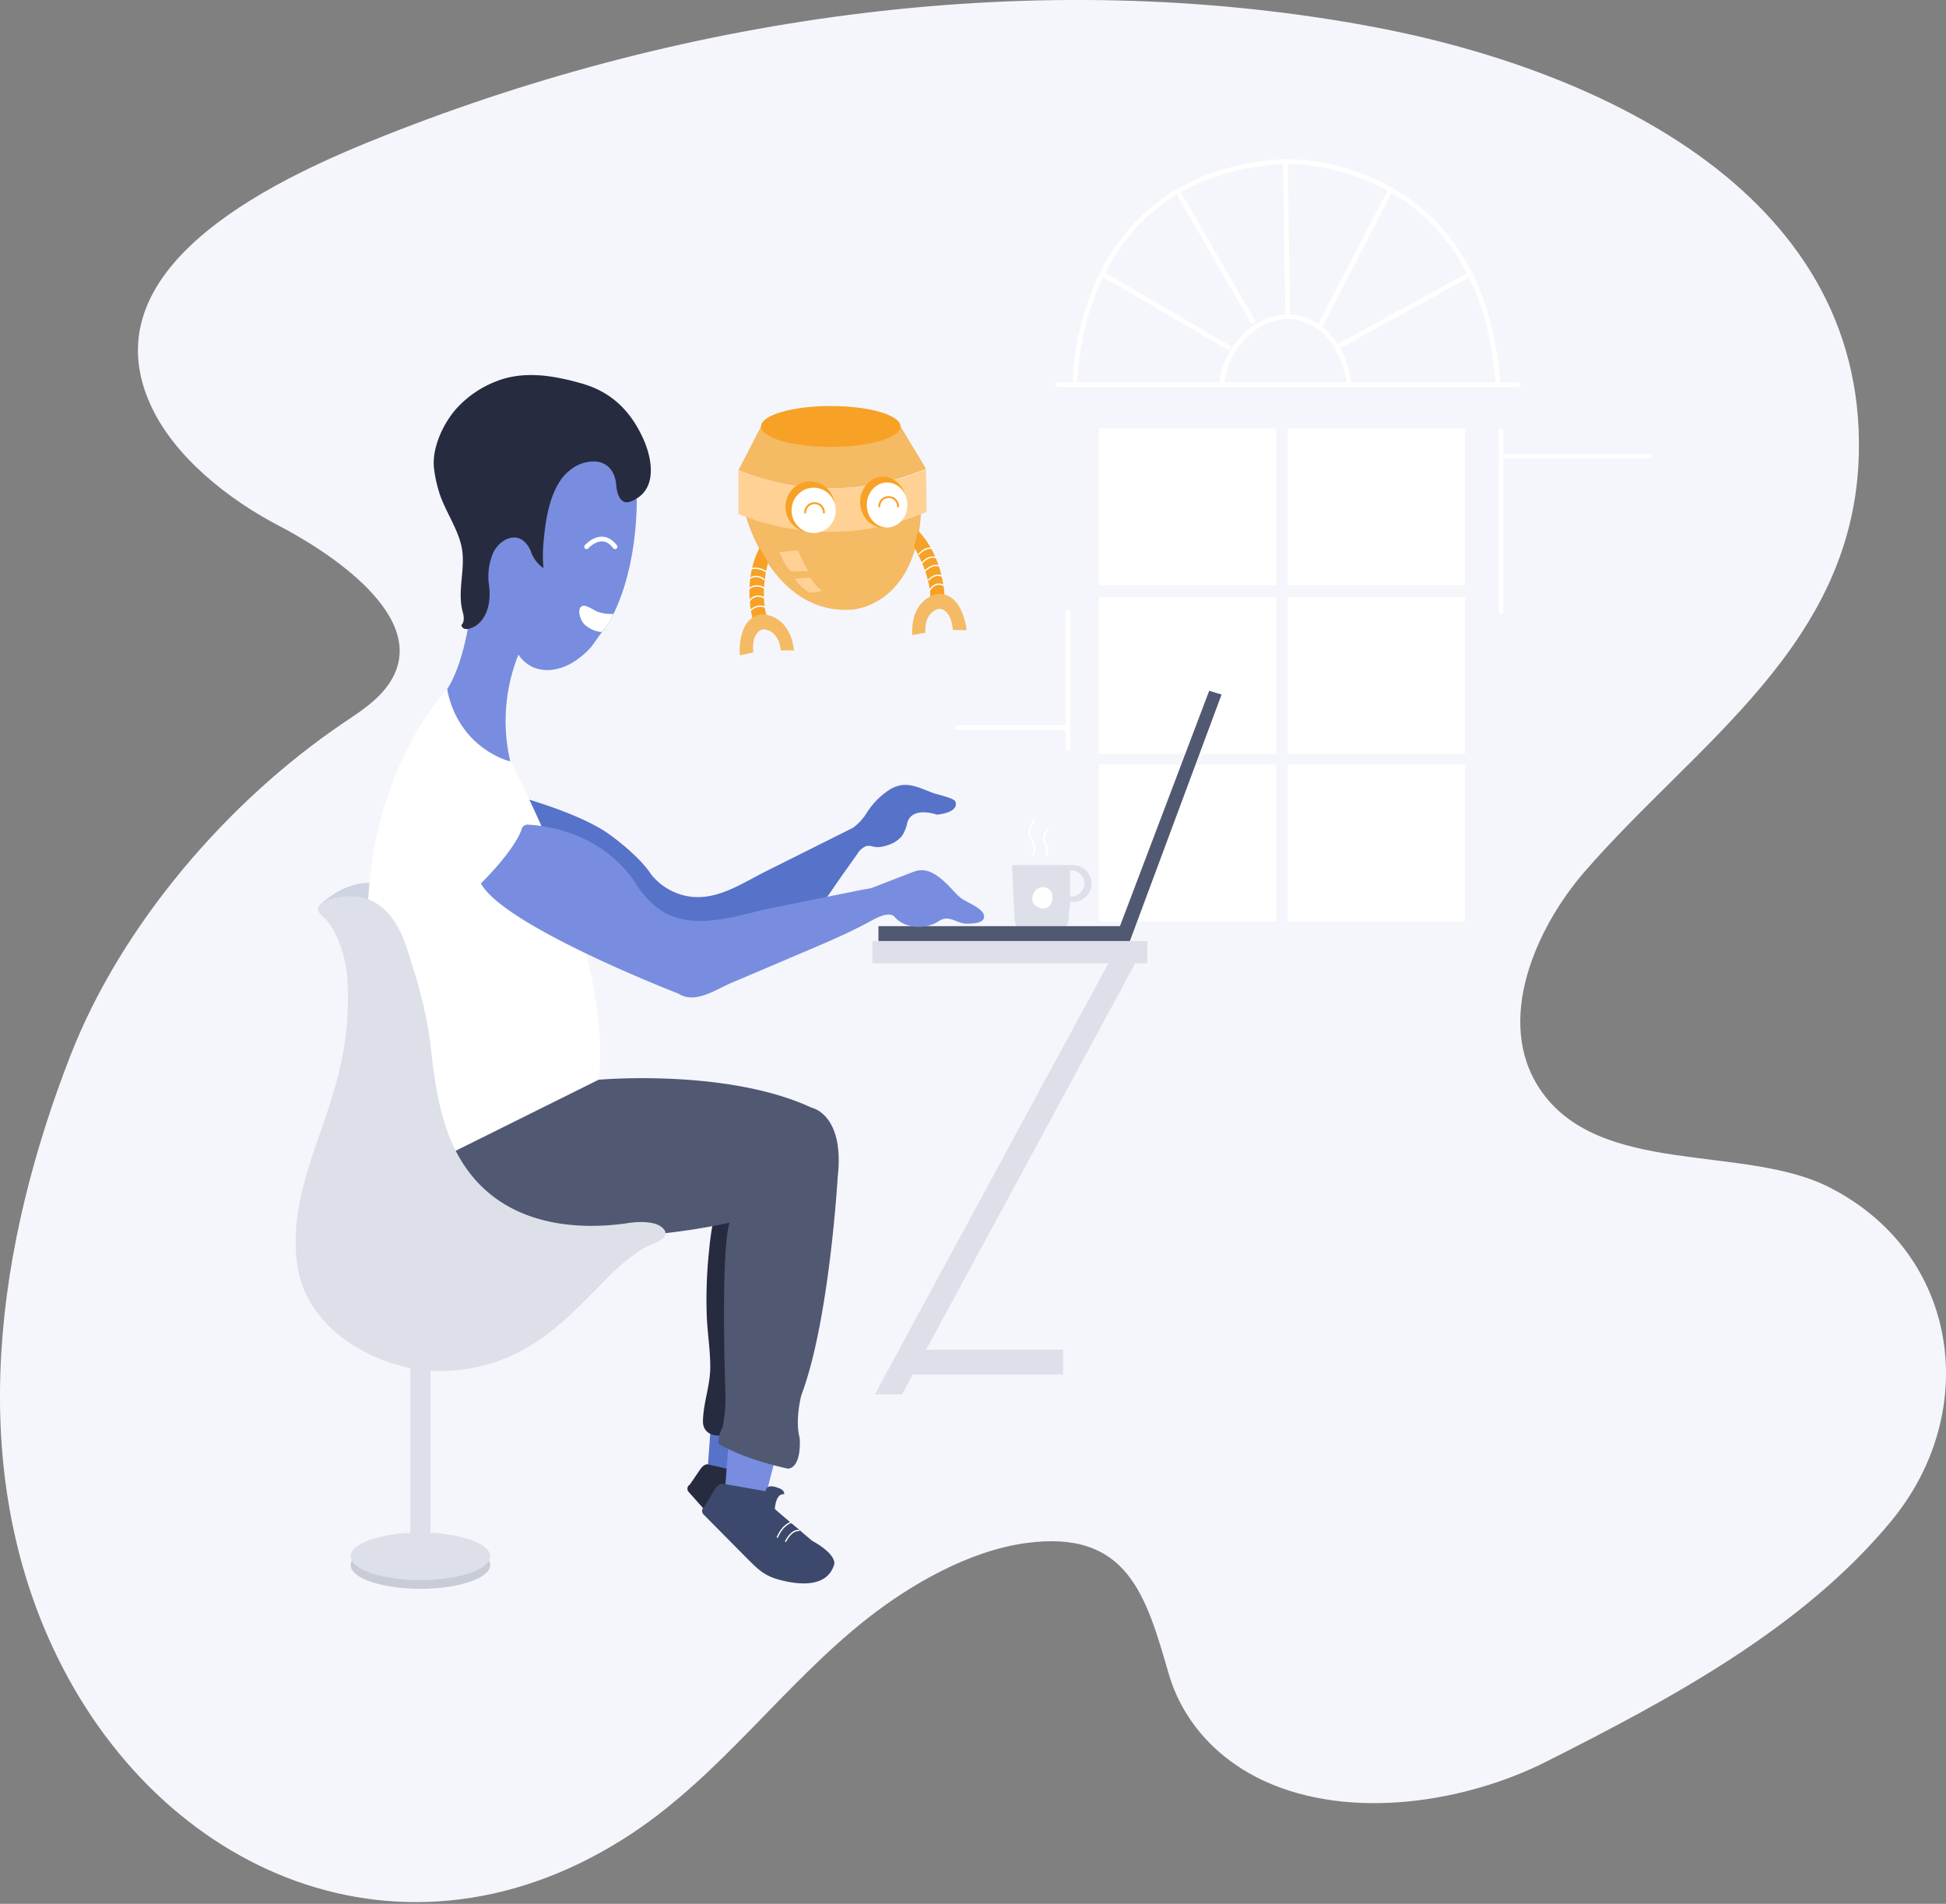 <svg xmlns="http://www.w3.org/2000/svg" width="415" height="406" viewBox="0 0 415 406">
    <rect x="0" y="0" width="415" height="406" fill="#808080" stroke="none"/>
    <g fill="none" fill-rule="evenodd" transform="translate(-1 -1)">
        <path fill="#F5F6FB" fill-rule="nonzero" d="M64.11 402.14c-21.86-7.86-40.58-25.59-51.83-49.76C-6.43 312.17.45 266 16.06 226c10.86-27.83 33.51-54.12 58-70.72 3.68-2.49 7.58-4.93 10-8.63 9.3-14-13.66-28.36-23.52-33.5C49.82 107.59 38 98.36 33 87.11 19.56 57 61.8 38.32 83.12 29.88 148.41 4 222.2-6.2 291.76 6.34 340.08 15 398.85 41.22 397.41 97.87c-1 40.62-34.69 61.57-58.53 89.08-10.18 11.74-19.25 31.66-9.5 46.28 12.56 18.83 43.58 11.67 61.8 21 27.69 14.1 32.39 47.75 13.2 71.07-18.95 23-47.35 38.11-73.55 51.34-17.21 8.69-41.55 12.63-60 4.27-9.81-4.45-17.55-12.47-20.6-23-4.84-16.68-8.75-30.82-30.47-27.84-12 1.64-24.29 8.65-33.7 16-17.81 14-31.33 33.37-50.27 45.9-24.08 15.95-49.49 18.14-71.68 10.17z"/>
        <path fill="#FFF" fill-rule="nonzero" d="M235.38 92.4h37.83v33.44h-37.83zM275.6 92.4h37.83v33.44H275.6zM235.38 128.33h37.83v33.44h-37.83zM275.6 128.33h37.83v33.44H275.6zM235.38 164.06h37.83v33.44h-37.83zM275.6 164.06h37.83v33.44H275.6z"/>
        <path stroke="#FFF" stroke-linecap="round" d="M226.56 83.06h98.08M230.3 82.13s0-44.37 44.84-46.71c0 0 41.57-1.4 45.31 47.17"/>
        <path stroke="#FFF" stroke-linecap="round" d="M261.59 83.06a14.85 14.85 0 0 1 2.2-7c3.19-5.28 9.39-9.17 15.61-6.85 5.69 2.12 8.41 7.84 9.28 13.42M262.99 75.12l-26.62-15.57M268.13 69.52l-15.88-27.56M275.13 35.42l.47 32.69M282.61 70.29l14.94-28.8M286.81 74.65l27.56-15.1M228.92 156.18h-23.74M321.11 92.86v38.59M321.11 98.3h31.66M228.76 160.64v-29.19"/>
        <path fill="#DDE0E9" fill-rule="nonzero" d="M229.62 185.48h-12.8l.49 11c0 2 1.18 3.59 3.22 3.59h5a3.35 3.35 0 0 0 3.38-3.59l.33-3.14h.42a3.92 3.92 0 1 0 0-7.83l-.04-.03zm0 6.71h-.42v-5.59h.42a2.8 2.8 0 0 1 0 5.59z"/>
        <path fill="#515872" fill-rule="nonzero" d="M241.96 201.68h-53.63v-3.17h51.51l19.03-50.2 2.64.8z"/>
        <path fill="#788DDF" fill-rule="nonzero" d="M100.75 135.12s-1.32 8.19-4.4 12.85c0 0 1.14 13.21 13.47 15.41a37.94 37.94 0 0 1 2.47-24.47l17.52-3.52s6.78-8.63 7-27.73l-4-12.15-29.67 15.58-2.39 24.03z"/>
        <path stroke="#FFF" stroke-linecap="round" stroke-linejoin="round" d="M126.09 117.6s3.26-3.72 6.08 0"/>
        <path fill="#CFD4E2" fill-rule="nonzero" d="M69.24 194s9.64-10.17 19.28-.66c0 0 5.94 8.85 3.83 24.69L69.24 194z"/>
        <path fill="#5772C9" fill-rule="nonzero" d="M204.73 171.9c-.4-.75-3.94-1.49-4.77-1.8-3.46-1.32-6.09-2.84-9.56-.5a16.32 16.32 0 0 0-4.58 4.77 11.39 11.39 0 0 1-2.88 3.14l-18.56 9.28c-5.27 2.63-10.78 6.54-17 5.28a13 13 0 0 1-7.4-4.45l-.09-.12c-2.91-4.4-9.16-8.72-9.16-8.72-5.26-3.72-15.11-6.77-18.89-7.85l.09 5 32.74 24.19 30.6-4.81c1.81-2.5 3.53-5.08 5.3-7.61 1.09-1.55 2.2-3.06 3.28-4.62a4 4 0 0 1 1.79-1.62c.83-.26 1.64.19 2.49.2a7.47 7.47 0 0 0 2.4-.5 6.23 6.23 0 0 0 2.84-1.91 8.1 8.1 0 0 0 1.14-2.92c1.2-3.47 6.28-1.6 6.28-1.6 5.14-.56 3.94-2.83 3.94-2.83z"/>
        <path fill="#FFF" fill-rule="nonzero" d="M109.82 163.38S98.91 160.83 96.35 148c0 0-29.76 30.2-10.48 87.24a90 90 0 0 0 6.6 14s12.94 5.28 24-7.13c0 0 7.4-9.24 12.15-10.83.04-.02 4.62-23-18.8-67.9z"/>
        <path fill="#5772C9" fill-rule="nonzero" d="M152.7 303.63l-.88 11.79 8.45 1.06 2.99-11.62z"/>
        <path fill="#272B3F" fill-rule="nonzero" d="M147.89 319.19c2.72 3.06 5.443 6.117 8.17 9.17 1.9 2.13 3.13 3.47 5.79 4.36 3.68 1.24 9.62 2.33 11.26-2.41 0 0 .71-1.8-4.14-4.87l-7-6.61s.29-3.16 2-2.83c0 0 .17-.85-1-1.28 0 0-2.38-1.23-2.59.47L152 313.3s-.72-.28-1.64 1l-2.26 3.31a1 1 0 0 0-.21 1.58z"/>
        <path stroke="#FFF" stroke-linecap="round" stroke-linejoin="round" d="M166.22 323.62s-1.33-.41-2.81 2M164.8 321.85s-1.7.25-3 2.87"/>
        <path fill="#272B3F" fill-rule="nonzero" d="M153.93 260c-1.09.18-1.69 7.53-1.77 8.22a99 99 0 0 0-.46 12.6c.07 3.92.78 7.81.77 11.73-.01 3.92-1.47 7.56-1.56 11.45-.06 2.15 1.51 3.21 3.55 3.13L159 302l.35-43-5.42 1z"/>
        <path fill="#788DDF" fill-rule="nonzero" d="M156.39 308.38l-.88 11.8 8.46 1.05 2.99-11.62z"/>
        <path fill="#515872" fill-rule="nonzero" d="M128.66 231.26s27.38-2.47 45.52 6c0 0 7 1.41 5.46 14.79 0 0-1.76 30.64-7.75 46.48 0 0-1.41 5.28-.35 9.16 0 0 .53 6.16-2.47 6.51 0 0-8.8-1.76-14.79-5.28a5.57 5.57 0 0 1 .79-3.43c.507-2.46.715-4.97.62-7.48 0 0-1.06-29.93.88-36.27 0 0-52.47 12.33-64.09-12.5l36.18-17.98z"/>
        <path fill="#DDE0E9" fill-rule="nonzero" d="M69.24 194c2-1.76 6.1-2.09 8.49-1.68 5.3.91 8.26 5.61 9.85 10.36 2.3 6.9 4.45 14.17 5.25 21.39 1.18 10.71 2.84 22.12 10.94 30 8.1 7.88 19.89 9.32 30.71 7.83 0 0 6.07-1.19 8.05 1.19 1.82 2.18-3 3.3-4.21 4.05a44.33 44.33 0 0 0-8.46 7.07c-4.75 4.82-9.58 9.94-15.43 13.57a37 37 0 0 1-22.13 5.5c-12.15-1-25.74-9.18-27.81-21.93-2.39-14.75 5.51-27.82 8.78-41.72A63.78 63.78 0 0 0 75 209a25.23 25.23 0 0 0-2.23-8.36 14.34 14.34 0 0 0-2.34-3.64c-.7-.75-2.43-1.83-1.19-3z"/>
        <path fill="#788DDF" fill-rule="nonzero" d="M210.85 196.26c-.24-1.66-3.84-2.84-5-3.81-1.16-.97-1.91-1.95-2.89-2.9-1.91-1.87-4.3-3.74-7.11-2.65l-8.85 3.42a10.9 10.9 0 0 1-1.74.35l-18.79 3.77c-7.59 1.52-17.16 5.32-24.31.83a18.28 18.28 0 0 1-5.48-5.74c-7.5-11.37-20-12.56-23.32-12.67a1.48 1.48 0 0 0-1 .63c-1.45 4.78-8.8 11.9-8.8 11.9 4.89 9.11 42.13 23.51 42.13 23.51 3.55 2.31 8-.92 11.32-2.31l13.36-5.69c5.25-2.23 10.47-4.37 15.52-7.05 1.19-.63 4.63-2.79 5.89-1.32 2.22 2.61 6.78 2.71 9.47.89 2.21-1.5 3.84.66 6.12.57 1.12-.06 3.72-.07 3.48-1.73z"/>
        <path fill="#F4BA64" fill-rule="nonzero" d="M163.29 91.94l-4.81 9.32a51.69 51.69 0 0 0 40-.3l-5.41-9-29.78-.02z"/>
        <ellipse cx="178.17" cy="91.94" fill="#F7A226" fill-rule="nonzero" rx="14.88" ry="4.36"/>
        <path fill="#F4BA64" fill-rule="nonzero" d="M160 110.88s5.56 21.2 22.55 20.14c0 0 13.68-.45 14.88-20.74l-37.43.6z"/>
        <path fill="#FFD194" fill-rule="nonzero" d="M198.47 101s-17.74 9.17-40 .3v9.32a52 52 0 0 0 40.14-.45l-.14-9.17z"/>
        <ellipse cx="173.77" cy="109.08" fill="#F7A226" fill-rule="nonzero" rx="5.26" ry="5.41"/>
        <ellipse cx="174.52" cy="109.84" fill="#FFF" fill-rule="nonzero" rx="4.71" ry="4.84"/>
        <ellipse cx="189.32" cy="108.07" fill="#F7A226" fill-rule="nonzero" rx="4.89" ry="5.41"/>
        <ellipse cx="190.18" cy="108.69" fill="#FFF" fill-rule="nonzero" rx="4.33" ry="4.8"/>
        <path fill="#F7A226" fill-rule="nonzero" d="M163 117.8l1.8 3.16s-1.8 6.16-.3 11.57l-3 .45s-2.27-8.12 1.5-15.18z"/>
        <path fill="#F4BA64" fill-rule="nonzero" d="M161.64 140.14l-2.86.6s-.75-8 4.66-8.72c0 0 5.86-.3 6.91 7.67h-2.85s-.15-4.06-3.61-4.51c0 0-2.7.15-2.25 4.96z"/>
        <path fill="#F7A226" fill-rule="nonzero" d="M196.77 114.15l-.85 3.53s3.45 5.42 3.51 11l3-.4s-.08-8.39-5.66-14.13z"/>
        <path fill="#F4BA64" fill-rule="nonzero" d="M204.21 135.32l2.92.09s-.67-8-6.13-7.75c0 0-5.82.74-5.45 8.77l2.81-.51s-.57-4 2.75-5.08c0 0 2.69-.34 3.1 4.48z"/>
        <path fill="#FFD194" fill-rule="nonzero" d="M167.2 118.7s1.35 3.61 2.71 4.21l3.46-.15a32 32 0 0 1-2.18-4.36l-3.99.3zM170.51 124.41l3.31-.23s1.43 2.33 2.48 2.78a7 7 0 0 1-2.78.38 10 10 0 0 1-3.01-2.93z"/>
        <path stroke="#FFF" stroke-linecap="round" stroke-linejoin="round" stroke-width=".28" d="M161.19 131.07a2.76 2.76 0 0 1 3-.6M160.89 129.07a2.21 2.21 0 0 1 3-.6M160.69 126.56a2.81 2.81 0 0 1 3.21-.2"/>
        <path stroke="#F7A226" stroke-linecap="round" stroke-linejoin="round" stroke-width=".41" d="M172.71 110.3a2 2 0 0 1 4 0M188.52 109a2 2 0 0 1 4 0"/>
        <path stroke="#FFF" stroke-linecap="round" stroke-linejoin="round" stroke-width=".28" d="M161 124.26a2.56 2.56 0 0 1 2.91.3M161.29 122.26a4 4 0 0 1 3.11.7M199.17 127s1.1-2.1 3-1.2M199.07 124.66s1.3-1.5 2.81-.8M198.27 122.76s1.4-1.5 2.81-1.1M197.67 121s1.3-1.6 2.91-1.1M197 119.15s1.3-1.5 2.71-1.2"/>
        <path fill="#DDE0E9" fill-rule="nonzero" d="M245.66 206.43v-4.75h-58.63v4.75h50.34l-49.81 91.92h5.81l2.29-4.23h32.04v-5.28h-29.19l44.58-82.41z"/>
        <path fill="#FFF" fill-rule="nonzero" d="M221.19 192.35a2.27 2.27 0 0 1 3.08-2 2.09 2.09 0 0 1 1.14 2.29 2 2 0 0 1-2.64 2s-1.93-.64-1.58-2.29z"/>
        <path stroke="#FFF" stroke-linecap="round" stroke-linejoin="round" stroke-width=".41" d="M221.63 175.93s-2 2.38-.66 4c0 0 1.19 2.24.26 3.3M224.4 177.9s-1.45 1.74-.48 2.89c0 0 .87 1.64.19 2.41"/>
        <path fill="#3C496D" fill-rule="nonzero" d="M151.07 324c3.113 3.147 6.227 6.29 9.34 9.43 2.18 2.19 3.58 3.56 6.5 4.38 4 1.13 10.52 2 12-3.25 0 0 .66-2-4.75-5l-7.92-6.73s.13-3.43 2-3.17c0 0 .13-.92-1.19-1.32 0 0-2.64-1.19-2.77.66l-9.11-1.58s-.79-.26-1.72 1.19l-2.24 3.7a1.09 1.09 0 0 0-.14 1.69z"/>
        <path stroke="#FFF" stroke-linecap="round" stroke-linejoin="round" stroke-width=".28" d="M171.36 327.4s-1.41-.35-2.82 2.29M169.78 325.64s-1.76.35-3 3.17"/>
        <rect width="4.28" height="44.5" x="88.52" y="288.39" fill="#DDE0E9" fill-rule="nonzero" rx="2.14"/>
        <ellipse cx="90.66" cy="334.75" fill="#C8CCD6" fill-rule="nonzero" rx="14.88" ry="5.07"/>
        <ellipse cx="90.66" cy="332.89" fill="#DDE0E9" fill-rule="nonzero" rx="14.88" ry="5.07"/>
        <path fill="#272B3F" fill-rule="nonzero" d="M105.2 125.16a13 13 0 0 1 .8-5.83c1-2.82 4.83-5.37 7.29-2.33a6.28 6.28 0 0 1 1.13 2.15 7.08 7.08 0 0 0 2.48 3 29 29 0 0 1 0-5.36c.4-4.52 1.09-9.73 3.77-13.57a9 9 0 0 1 1.8-1.88 7.91 7.91 0 0 1 5.94-1.89c2.57.43 3.83 2.56 4 5 .14 1.7.85 4.38 3.12 3.49 5.87-2.31 4.63-9.17 2.48-13.74-2.72-5.77-6.76-9.65-12.91-11.41-6.15-1.76-12.62-2.84-18.6-.34a22.15 22.15 0 0 0-8.39 5.94c-2.65 3.11-4.95 8.06-4.58 12.24a27.58 27.58 0 0 0 1 4.94c1.09 3.88 3.76 7.49 4.79 11.52 1.23 4.84-1 9.82.42 14.63 0 0 .53 1.85-.35 2.55 0 0 .18 1.85 3.08.18 0-.05 3.87-2.07 2.73-9.29z"/>
        <path fill="#788DDF" fill-rule="nonzero" d="M121.07 134.52h-.17a5.54 5.54 0 0 0-1.43.65 27 27 0 0 1-8.91 3.14 7.44 7.44 0 0 0 3.71 4.77c2.88 1.52 6.38.74 9-.88a17.78 17.78 0 0 0 3.82-3.25c.31-.34 2.5-3.61 2.67-3.59l-7.17-.83a5.59 5.59 0 0 0-1.52-.01z"/>
        <path fill="#FFF" fill-rule="nonzero" d="M128.64 131.53c-.72-.22-2.52-1.49-3.23-1.34h-.12c-1.44.45-.51 3.09.3 3.92a6.24 6.24 0 0 0 3.63 1.67c1.07-.49 2.56-3.8 2.56-3.8l.12-.08a8.49 8.49 0 0 1-3.26-.37z"/>
    </g>
</svg>
